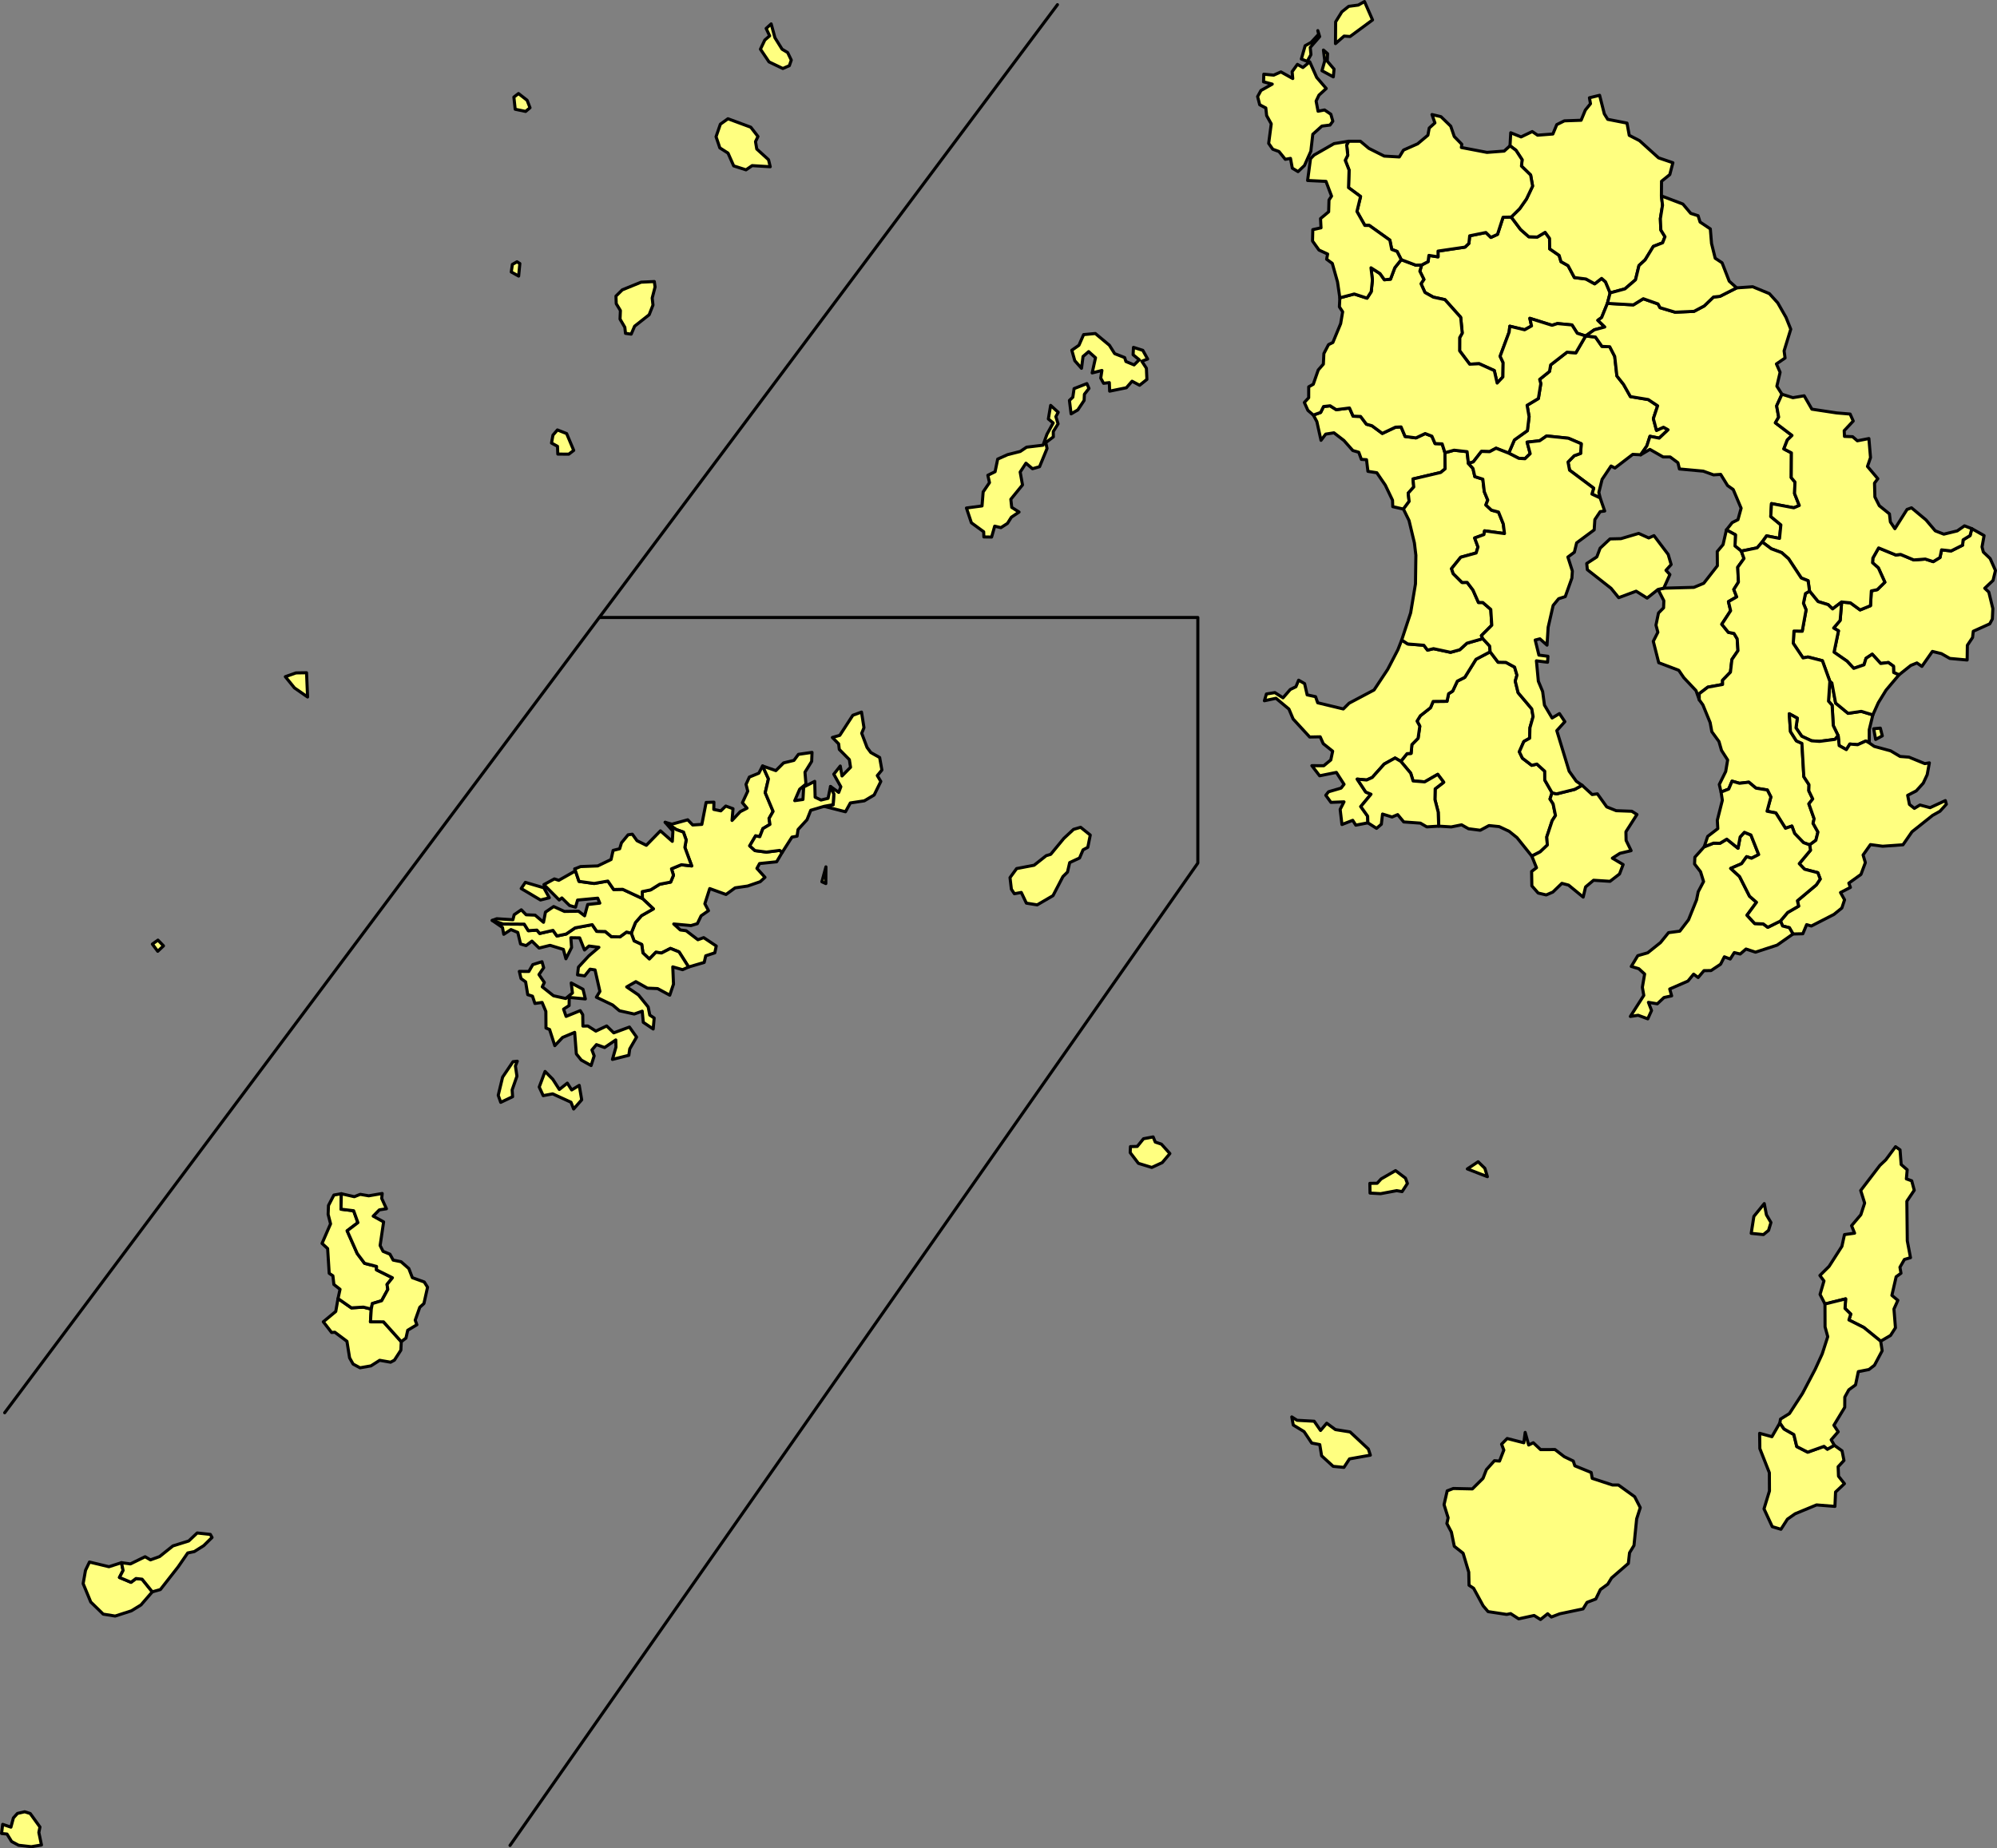 <?xml version="1.0" encoding="UTF-8" standalone="no"?>
<svg
   version="1.2"
   width="648.142"
   height="600"
   viewBox="0 0 648.142 600"
   stroke-linecap="round"
   stroke-linejoin="round"
   id="svg1462"
   sodipodi:docname="ks.svg"
   inkscape:version="1.2 (dc2aedaf03, 2022-05-15)"
   xmlns:inkscape="http://www.inkscape.org/namespaces/inkscape"
   xmlns:sodipodi="http://sodipodi.sourceforge.net/DTD/sodipodi-0.dtd"
   xmlns="http://www.w3.org/2000/svg"
   xmlns:svg="http://www.w3.org/2000/svg">
  <rect x="0" y="0" width="648.142" height="600" fill="#808080" stroke="none"/>
  <defs
     id="defs1466" />
  <sodipodi:namedview
     id="namedview1464"
     pagecolor="#505050"
     bordercolor="#eeeeee"
     borderopacity="1"
     inkscape:showpageshadow="0"
     inkscape:pageopacity="0"
     inkscape:pagecheckerboard="0"
     inkscape:deskcolor="#505050"
     showgrid="false"
     inkscape:zoom="1.3169915"
     inkscape:cx="332.57618"
     inkscape:cy="293.09225"
     inkscape:window-width="1920"
     inkscape:window-height="1009"
     inkscape:window-x="-8"
     inkscape:window-y="-8"
     inkscape:window-maximized="1"
     inkscape:current-layer="svg1462" />
  <g
     id="g1612"
     inkscape:label="ks">
    <path
       d="m 490.486,70.465 3.032,4.035 2.675,2.363 2.743,0.091 2.553,-1.527 1.436,1.976 0.038,3.381 3.077,2.128 0.593,2.029 2.287,1.284 2.067,3.875 3.769,0.479 2.811,1.558 2.249,-1.755 1.269,1.117 1.497,3.586 -0.881,3.404 -1.877,4.597 -1.231,0.889 2.249,2.173 -3.419,0.927 -2.789,1.991 -2.72,-0.881 -1.717,-2.697 -4.719,-0.448 -1.74,0.562 -7.218,-2.264 0.555,2.469 -2.249,1.254 -4.802,-1.163 -0.22,1.915 -2.925,7.849 0.973,2.067 -0.076,4.643 -1.862,1.983 -0.927,-4.058 -4.909,-2.219 -3.077,0.152 -3.267,-4.346 0.015,-4.278 0.828,-1.466 -0.501,-5.129 -5.121,-5.737 -3.754,-0.805 -2.72,-1.52 -1.284,-2.842 0.942,-1.398 -1.315,-2.667 0.577,-2.014 2.097,-1.094 0.266,-2.021 2.971,0.471 -0.008,-1.869 8.761,-1.292 1.254,-1.201 0.258,-2.469 5.25,-1.071 1.626,1.588 2.15,-0.988 1.801,-5.547 z"
       id="M46392"
       style="fill:#ffff80;fill-opacity:1;stroke:#000000;stroke-width:1;stroke-dasharray:none;stroke-opacity:1" />
    <path
       d="m 532.505,147.641 -2.583,-0.137 -5.775,4.43 -1.269,-0.646 -2.91,4.339 -1.049,4.232 0.426,1.778 -2.675,-1.254 0.57,-1.9 -7.826,-5.858 -0.501,-2.637 2.006,-2.044 2.082,-0.76 0.198,-3.138 -4.149,-1.778 -7.074,-0.745 -2.272,1.565 -4.065,0.448 0.995,3.746 -1.694,1.634 -1.998,-0.129 -3.282,-1.679 1.846,-4.285 4.225,-3.024 0.547,-4.536 -0.646,-3.685 3.662,-2.196 0.783,-4.84 -0.365,-1.383 3.199,-2.583 0.365,-2.112 5.304,-4.126 2.872,0.198 3.184,-5.471 3.176,0.342 2.112,3.032 2.53,0.114 1.618,3.146 0.707,6.352 2.158,2.728 2.234,3.966 5.782,0.957 3.047,2.036 -1.383,4.164 1.018,3.807 2.257,-1.018 1.489,0.828 -2.865,2.705 -3.001,-0.593 -1.018,3.138 z"
       id="M46225"
       style="fill:#ffff80;fill-opacity:1;stroke:#000000;stroke-width:1;stroke-dasharray:none;stroke-opacity:1" />
    <path
       d="m 522.581,95.084 -1.497,-3.586 -1.269,-1.117 -2.249,1.755 -2.811,-1.558 -3.769,-0.479 -2.067,-3.875 -2.287,-1.284 -0.593,-2.029 -3.077,-2.128 -0.038,-3.381 -1.436,-1.976 -2.553,1.527 -2.743,-0.091 -2.675,-2.363 -3.032,-4.035 2.728,-2.697 2.204,-3.153 1.998,-4.194 -0.638,-3.609 -2.971,-2.895 0.205,-2.067 -1.991,-3.055 -1.93,-1.466 0.236,-4.232 3.343,1.353 3.632,-1.74 1.74,1.178 4.962,-0.388 1.269,-3.047 2.462,-1.223 5.433,-0.19 1.368,-3.298 1.672,-2.067 -0.342,-1.93 3.305,-0.805 1.527,6.025 1.109,1.778 6.253,1.223 0.729,3.974 3.328,1.717 6.185,5.592 4.65,1.58 -1.003,3.852 -2.682,2.166 -0.038,4.749 0.357,3.017 -0.699,4.361 0.152,3.685 1.337,2.188 -0.752,1.96 -3.017,1.185 -2.667,4.377 -1.991,1.831 -1.125,4.627 -3.434,2.948 z"
       id="M46224"
       style="fill:#ffff80;fill-opacity:1;stroke:#000000;stroke-width:1;stroke-dasharray:none;stroke-opacity:1" />
    <path
       d="m 503.73,257.353 -0.661,2.029 1.011,1.58 0.767,3.784 -1.064,1.641 -1.763,5.311 0.182,2.629 -2.317,2.196 -2.72,1.39 -4.817,-5.995 -2.545,-2.052 -3.222,-1.52 -3.313,-0.342 -2.834,1.527 -3.822,-0.494 -2.242,-1.269 -3.336,0.676 -4.095,-0.251 -0.16,-4.551 -1.056,-4.065 0.076,-3.495 2.766,-2.135 -1.93,-2.568 -4.24,2.439 -3.761,-0.296 -0.79,-2.538 -3.206,-3.822 2.029,-2.5 1.315,-0.084 0.258,-2.857 2.006,-2.044 0.562,-3.936 -0.897,-1.649 1.079,-1.74 3.29,-2.599 0.859,-2.044 4.498,-0.046 0.517,-2.462 1.322,-0.843 1.512,-3.237 2.424,-1.239 3.632,-5.858 4.597,-2.439 2.576,3.396 2.523,0.038 2.834,1.535 0.775,2.629 -0.555,1.907 0.927,3.776 4.437,5.258 0.426,2.507 -1.026,3.624 -0.091,3.396 -1.884,1.056 -1.466,3.343 0.995,2.074 3.024,2.317 1.679,-0.403 2.545,2.317 0.015,2.872 z"
       id="M46223"
       style="fill:#ffff80;fill-opacity:1;stroke:#000000;stroke-width:1;stroke-dasharray:none;stroke-opacity:1" />
    <path
       d="m 253.889,276.685 -1.824,3.077 -5.539,0.57 -0.866,1.58 2.621,2.895 -1.55,1.421 -4.065,1.406 -4.08,0.593 -2.956,2.15 -5.281,-1.915 -1.58,4.924 1.178,2.249 -2.393,1.664 -1.231,2.553 -2.052,0.615 -5.6,-0.509 2.135,1.945 1.892,0.243 3.807,2.918 1.884,-0.676 4.08,2.72 -0.471,2.211 -2.941,0.965 -0.501,2.15 -5.06,1.489 -3.108,-4.909 -2.789,-1.125 -2.903,1.489 -1.816,-0.251 -2.12,2.196 -2.09,-1.968 -0.395,-2.751 -2.469,-1.147 -0.935,-2.523 1.375,-3.45 1.96,-2.241 3.852,-2.196 -3.571,-3.366 -0.03,-2.241 2.713,-0.562 2.941,-1.831 3.556,-0.699 0.912,-2.204 -0.638,-2.105 3.168,-1.315 3.389,0.388 -2.219,-6.025 0.418,-2.424 -0.889,-2.53 -2.302,-0.828 -3.624,-2.363 2.188,0.615 5.136,-1.421 1.611,1.679 2.971,-0.19 1.39,-7.127 2.53,-0.084 -0.046,2.348 2.28,0.471 1.611,-1.565 2.348,0.866 -0.312,3.807 2.659,-2.849 2.211,-1.132 -1.504,-1.778 1.732,-3.731 -0.555,-2.219 1.079,-2.371 3.077,-1.261 1.216,-2.34 1.9,4.187 -1.041,4.483 2.553,6.071 -1.315,2.31 0.296,1.907 -2.287,1.368 -1.018,2.637 -1.353,-0.281 -1.915,3.244 1.702,1.542 3.723,0.486 4.301,-0.547 z m 13.593,-14.923 2.933,-0.547 0.198,-3.427 -1.056,-2.469 2.659,1.922 0.684,-1.831 -2.287,-4.08 2.105,-2.652 0.562,3.222 2.766,-2.819 -0.38,-2.485 -3.267,-3.313 -0.213,-1.801 -2.036,-2.074 2.409,-0.691 4.232,-6.519 2.819,-1.033 0.798,5.068 -0.737,1.808 1.732,4.597 1.239,1.672 2.857,1.596 0.722,4.073 -1.489,1.801 1.14,1.9 -2.158,4.399 -3.199,1.9 -4.529,0.684 -1.58,2.865 z"
       fill-rule="evenodd"
       id="M46222"
       style="fill:#ffff80;fill-opacity:1;stroke:#000000;stroke-width:1;stroke-dasharray:none;stroke-opacity:1" />
    <path
       d="m 616.329,219.081 -1.717,-0.76 -0.068,-2.052 -1.664,-1.193 -2.485,0.312 -2.743,-3.017 -2.014,1.337 -0.646,2.112 -3.343,1.155 -2.188,-2.348 -4.202,-2.91 1.436,-6.922 -1.565,-0.919 2.105,-2.469 0.494,-5.98 2.849,0.274 3.138,2.295 3.366,-1.368 0.281,-4.802 1.922,-0.403 2.462,-2.416 -2.097,-4.627 -1.892,-1.694 0.099,-1.52 1.869,-3.29 5.585,2.295 1.542,-0.19 4.285,1.793 3.754,-0.281 2.561,0.836 2.188,-1.345 0.509,-2.477 3.108,0.342 3.708,-1.862 0.182,-1.74 2.249,-1.375 0.57,-2.249 3.982,2.249 -0.669,3.678 0.426,1.664 2.204,2.105 1.732,3.883 -0.79,3.229 -2.69,2.538 1.315,1.239 1.315,5.364 -0.16,3.389 -0.843,1.558 -5.349,2.416 -0.228,2.021 -1.694,2.53 -0.068,4.779 -5.615,-0.509 -2.728,-1.558 -2.933,-0.722 -3.412,4.863 -1.618,-1.125 -1.983,0.813 z"
       id="M46221"
       style="fill:#ffff80;fill-opacity:1;stroke:#000000;stroke-width:1;stroke-dasharray:none;stroke-opacity:1" />
    <path
       d="m 268.06,281.41 -0.03,5.425 -1.284,-0.585 z m 215.579,-69.821 -4.597,2.439 -3.632,5.858 -2.424,1.239 -1.512,3.237 -1.322,0.843 -0.517,2.462 -4.498,0.046 -0.859,2.044 -3.29,2.599 -1.079,1.74 0.897,1.649 -0.562,3.936 -2.006,2.044 -0.258,2.857 -1.315,0.084 -2.029,2.5 -1.854,-1.087 -3.518,1.96 -3.89,4.354 -1.816,0.821 -3.062,-0.281 2.766,4.194 1.702,0.707 -3.313,4.004 2.226,3.115 0.084,2.166 -3.928,0.76 -0.995,-1.573 -3.495,1.36 -0.585,-4.916 1.246,-2.447 -4.232,0.175 -1.679,-2.302 0.897,-1.14 4.058,-1.185 0.973,-1.239 -2.492,-3.86 -5.433,1.094 -2.523,-3.282 3.875,0.015 2.272,-1.869 0.608,-2.842 -3.062,-2.454 -0.98,-2.219 -3.412,0.068 -5.38,-5.858 -1.36,-3.222 -4.194,-3.495 -3.769,0.798 0.661,-2.196 2.735,-0.448 2.652,1.694 2.348,-2.705 1.839,-0.897 0.874,-2.12 1.938,1.109 0.828,3.647 2.735,0.6 0.684,1.976 8.32,2.006 1.877,-1.869 8.1,-4.293 4.415,-6.671 3.32,-6.39 1.239,-3.153 1.968,1.277 5.22,0.426 1.193,1.573 1.945,-0.471 5.532,1.185 2.979,-0.828 2.333,-2.128 5.152,-1.482 2.226,2.401 z"
       fill-rule="evenodd"
       id="M46220"
       style="fill:#ffff80;fill-opacity:1;stroke:#000000;stroke-width:1;stroke-dasharray:none;stroke-opacity:1" />
    <path
       d="m 468.975,146.973 0.046,5.243 -1.428,1.163 -8.989,2.112 0.251,2.599 -1.808,2.006 0.304,2.675 -1.854,2.492 -3.465,-0.783 -0.076,-2.09 -2.34,-4.886 -2.758,-4.035 -2.887,-0.456 -0.456,-3.776 -1.672,-0.106 -0.843,-2.31 -1.938,-0.562 -2.88,-3.26 -3.237,-2.492 -2.675,0.425 -1.527,2.014 -1.345,-6.079 -1.14,-2.12 2.363,-0.851 0.95,-1.922 2.135,-0.236 1.983,1.261 4.301,-0.547 1.17,2.652 2.431,0.091 1.892,2.515 1.793,0.501 3.374,2.492 4.278,-2.029 1.808,-0.076 1.307,3.093 3.518,0.471 2.994,-1.413 2.181,0.851 1.033,2.401 2.295,0.091 z"
       id="M46219"
       style="fill:#ffff80;fill-opacity:1;stroke:#000000;stroke-width:1;stroke-dasharray:none;stroke-opacity:1" />
    <path
       d="m 514.633,109.065 2.789,-1.991 3.419,-0.927 -2.249,-2.173 1.231,-0.889 1.877,-4.597 8.419,0.479 3.222,-1.991 4.779,1.687 0.661,1.216 4.901,1.466 6.132,-0.274 3.313,-1.763 3.001,-2.887 2.09,-0.22 5.425,-2.743 5.197,-0.372 5.425,2.234 2.713,2.994 2.69,4.726 1.535,3.83 -2.158,7.036 0.312,2.317 -2.804,1.915 1.193,2.713 -1.049,4.521 1.649,2.614 -1.717,3.784 0.653,3.655 -1.064,1.839 5.387,4.088 -1.52,1.497 -1.125,2.887 2.454,1.277 -0.053,8.039 1.208,1.444 -0.129,3.738 1.527,3.86 -1.763,0.752 -7.249,-1.36 -0.243,4.187 3.282,2.72 -0.433,4.392 -4.194,-0.821 -1.428,1.983 -1.634,1.9 -5.152,1.064 -2.044,-1.664 0.137,-3.632 -2.925,-1.588 1.877,-2.378 1.869,-0.95 1.026,-3.723 -2.561,-6.056 -1.824,-1.284 -2.249,-3.64 -2.31,0.16 -3.343,-1.208 -7.735,-0.707 -0.486,-2.029 -2.523,-1.877 h -2.287 l -4.293,-2.454 -2.979,1.763 1.991,-2.872 1.018,-3.138 3.001,0.593 2.865,-2.705 -1.489,-0.828 -2.257,1.018 -1.018,-3.807 1.383,-4.164 -3.047,-2.036 -5.782,-0.957 -2.234,-3.966 -2.158,-2.728 -0.707,-6.352 -1.618,-3.146 -2.53,-0.114 -2.112,-3.032 z"
       id="M46218"
       style="fill:#ffff80;fill-opacity:1;stroke:#000000;stroke-width:1;stroke-dasharray:none;stroke-opacity:1" />
    <path
       d="m 594.78,197.676 -1.451,-1.39 -3.282,-1.003 -2.751,-3.374 -0.463,-3.389 -2.219,-0.881 -4.118,-6.246 -2.234,-1.991 -3.381,-1.254 -2.941,-2.204 1.428,-1.983 4.194,0.821 0.433,-4.392 -3.282,-2.72 0.243,-4.187 7.249,1.36 1.763,-0.752 -1.527,-3.86 0.129,-3.738 -1.208,-1.444 0.053,-8.039 -2.454,-1.277 1.125,-2.887 1.52,-1.497 -5.387,-4.088 1.064,-1.839 -0.653,-3.655 1.717,-3.784 3.548,1.117 3.662,-0.615 2.507,4.346 8.024,1.216 4.384,0.365 1.011,2.272 -2.933,3.131 0.091,1.854 2.637,0.099 1.542,1.33 3.746,-0.729 0.524,6.185 -0.988,2.872 3.358,3.974 -1.071,1.444 0.122,4.483 1.436,2.842 3.282,2.652 0.312,2.629 1.459,2.181 3.944,-6.246 1.451,-0.532 4.703,3.928 3.009,3.548 2.773,1.079 4.369,-1.064 2.34,-1.641 2.378,0.919 -0.57,2.249 -2.249,1.375 -0.182,1.74 -3.708,1.862 -3.108,-0.342 -0.509,2.477 -2.188,1.345 -2.561,-0.836 -3.754,0.281 -4.285,-1.793 -1.542,0.19 -5.585,-2.295 -1.869,3.29 -0.099,1.52 1.892,1.694 2.097,4.627 -2.462,2.416 -1.922,0.403 -0.281,4.802 -3.366,1.368 -3.138,-2.295 -2.849,-0.274 z"
       id="M46217"
       style="fill:#ffff80;fill-opacity:1;stroke:#000000;stroke-width:1;stroke-dasharray:none;stroke-opacity:1" />
    <path
       d="m 481.254,207.326 -5.152,1.482 -2.333,2.128 -2.979,0.828 -5.532,-1.185 -1.945,0.471 -1.193,-1.573 -5.22,-0.426 -1.968,-1.277 2.91,-8.829 1.565,-9.399 0.129,-9.293 -0.479,-4.012 -1.74,-7.264 -1.824,-3.716 1.854,-2.492 -0.304,-2.675 1.808,-2.006 -0.251,-2.599 8.989,-2.112 1.428,-1.163 -0.046,-5.243 2.971,-0.821 4.217,0.479 0.425,3.814 1.474,1.626 0.608,2.652 2.599,0.828 0.479,4.08 1.117,2.697 -0.608,1.603 1.808,1.679 2.295,0.615 1.55,3.86 0.388,3.123 -6.466,-0.881 -0.205,1.208 -3.009,1.109 1.079,2.925 -0.6,1.945 -4.992,1.375 -3.001,3.716 0.547,1.611 2.865,2.865 1.664,-0.015 1.877,2.462 1.793,4.05 1.413,0.015 2.583,2.234 0.327,5.136 -3.366,3.374 z"
       id="M46216"
       style="fill:#ffff80;fill-opacity:1;stroke:#000000;stroke-width:1;stroke-dasharray:none;stroke-opacity:1" />
    <path
       d="m 340.997,131.601 2.454,2.241 -0.76,1.413 0.714,2.333 -1.558,2.507 0.023,1.725 -2.447,1.862 0.403,1.915 -2.431,5.911 -2.295,0.653 -2.12,-1.793 -1.877,2.872 0.752,4.179 -3.784,4.658 0.289,2.629 2.378,1.52 -2.492,1.672 -1.277,2.021 -2.12,1.368 -2.014,-0.479 -1.003,3.533 -2.515,-0.038 -0.061,-1.679 -3.989,-2.918 -1.603,-4.795 5.06,-0.676 0.365,-4.551 2.052,-3.017 -0.532,-2.378 2.355,-1.163 0.843,-4.095 3.229,-1.444 4.08,-1.026 2.074,-1.398 5.334,-0.638 1.277,-3.556 2.014,-3.67 -1.565,-1.292 z m 11.755,-7.074 0.684,1.565 -1.482,1.9 -0.091,1.998 -2.059,3.093 -2.166,1.269 -0.547,-4.361 1.102,-1.041 0.41,-2.796 z m 2.743,-16.26 4.567,3.807 1.71,2.728 3.244,1.277 0.41,1.277 2.652,1.102 1.672,-1.664 -1.991,-1.641 0.122,-2.386 3.024,0.957 1.573,2.827 -1.892,0.714 1.489,2.287 0.16,3.624 -2.371,1.892 -2.447,-1.307 -1.839,2.112 -5.433,1.109 -0.106,-2.773 -1.854,0.228 -0.935,-1.694 0.388,-2.477 -3.168,0.798 1.087,-4.916 -2.226,-1.998 -1.824,1.58 -0.494,3.837 -2.188,-2.477 -0.957,-3.389 2.31,-1.611 1.52,-3.465 z m 105.905,-22.24 -0.577,2.014 1.315,2.667 -0.942,1.398 1.284,2.842 2.72,1.52 3.754,0.805 5.121,5.737 0.501,5.129 -0.828,1.466 -0.015,4.278 3.267,4.346 3.077,-0.152 4.909,2.219 0.927,4.058 1.862,-1.983 0.076,-4.643 -0.973,-2.067 2.925,-7.849 0.22,-1.915 4.802,1.163 2.249,-1.254 -0.555,-2.469 7.218,2.264 1.74,-0.562 4.719,0.448 1.717,2.697 2.72,0.881 -3.184,5.471 -2.872,-0.198 -5.304,4.126 -0.365,2.112 -3.199,2.583 0.365,1.383 -0.783,4.84 -3.662,2.196 0.646,3.685 -0.547,4.536 -4.225,3.024 -1.846,4.285 -4.096,-1.603 -2.097,1.117 -2.644,-0.084 -2.652,3.412 -1.58,0.494 -0.425,-3.814 -4.217,-0.479 -2.971,0.821 -0.912,-2.88 -2.295,-0.091 -1.033,-2.401 -2.181,-0.851 -2.994,1.413 -3.518,-0.471 -1.307,-3.093 -1.808,0.076 -4.278,2.029 -3.374,-2.492 -1.793,-0.501 -1.892,-2.515 -2.431,-0.091 -1.17,-2.652 -4.301,0.547 -1.983,-1.261 -2.135,0.236 -0.95,1.922 -2.363,0.851 -1.763,-1.52 -1.155,-2.568 1.406,-1.535 0.008,-3.541 1.489,-0.843 1.603,-4.627 1.664,-1.9 0.167,-3.434 1.512,-2.903 1.406,-0.691 2.53,-6.124 0.646,-3.837 -1.056,-1.603 0.144,-2.933 4.673,-1.246 4.156,1.353 1.353,-2.112 0.388,-3.784 -0.464,-3.959 2.933,1.877 1.421,2.006 1.976,-0.19 1.406,-3.723 2.082,-2.614 4.711,1.778 z"
       fill-rule="evenodd"
       id="M46215"
       style="fill:#ffff80;fill-opacity:1;stroke:#000000;stroke-width:1;stroke-dasharray:none;stroke-opacity:1" />
    <path
       d="m 560.322,172.024 2.925,1.588 -0.137,3.632 2.044,1.664 0.874,2.393 -2.029,2.827 0.22,4.855 -1.497,2.371 0.942,2.409 -2.682,1.542 0.707,2.948 -2.865,4.392 2.128,2.629 1.824,0.357 1.049,1.748 0.251,3.837 -1.968,2.872 -0.479,4.103 -2.561,2.652 0.015,1.345 -4.802,0.881 -2.789,2.135 0.023,1.998 -1.056,-3.001 -3.974,-4.217 -1.626,-2.386 -6.504,-2.462 -1.763,-6.952 1.482,-2.933 -0.615,-2.317 0.821,-3.936 1.649,-1.672 0.084,-2.31 -1.877,-3.67 1.854,-0.403 9.779,-0.266 3.191,-1.322 4.43,-5.684 -0.038,-4.635 1.884,-2.234 z"
       id="M46214"
       style="fill:#ffff80;fill-opacity:1;stroke:#000000;stroke-width:1;stroke-dasharray:none;stroke-opacity:1" />
    <path
       d="m 572.608,390.727 0.699,3.632 1.466,2.5 -0.775,2.568 -1.664,1.36 -3.966,-0.403 0.866,-5.509 z m 37.779,44.663 -5.478,-4.453 -4.825,-2.439 0.585,-1.9 -1.854,-1.831 0.198,-3.115 -6.702,1.664 -1.596,-3.108 1.269,-4.369 -1.322,-1.778 2.979,-2.956 4.164,-6.512 0.836,-3.807 3.282,-0.464 -0.98,-2.424 3.009,-3.564 1.231,-3.784 -1.277,-4.08 6.238,-8.161 1.9,-1.793 3.168,-4.263 1.459,1.026 0.372,4.764 1.953,1.702 -0.266,2.956 1.732,0.623 0.821,3.062 -2.401,3.571 0.144,12.849 1.041,5.471 -1.983,0.585 -1.444,2.523 0.342,1.945 -1.573,1.147 -1.383,6.033 1.938,1.618 -1.269,2.819 0.486,6.086 -1.596,2.492 z"
       fill-rule="evenodd"
       id="M46213"
       style="fill:#ffff80;fill-opacity:1;stroke:#000000;stroke-width:1;stroke-dasharray:none;stroke-opacity:1" />
    <path
       d="m 497.165,277.915 2.72,-1.39 2.317,-2.196 -0.182,-2.629 1.763,-5.311 1.064,-1.641 -0.767,-3.784 -1.011,-1.58 0.661,-2.029 1.421,0.38 5.927,-1.482 2.416,-1.315 3.252,2.994 1.694,-0.228 3.039,4.24 3.07,1.231 5.068,0.182 1.664,1.056 -3.579,5.608 0.061,2.796 1.626,3.328 -3.64,0.874 -2.447,1.573 3.495,2.067 -1.17,3.055 -3.085,2.386 -5.342,-0.342 -2.591,2.166 -0.775,3.298 -4.749,-3.89 -2.166,-0.57 -2.941,2.834 -2.143,0.927 -2.614,-0.615 -2.052,-2.333 -0.076,-4.673 1.588,-1.208 z"
       id="M46210"
       style="fill:#ffff80;fill-opacity:1;stroke:#000000;stroke-width:1;stroke-dasharray:none;stroke-opacity:1" />
    <path
       d="m 521.7,98.488 0.881,-3.404 4.81,-1.307 3.434,-2.948 1.125,-4.627 1.991,-1.831 2.667,-4.377 3.017,-1.185 0.752,-1.96 -1.337,-2.188 -0.152,-3.685 0.699,-4.361 -0.357,-3.017 6.952,2.637 2.568,3.039 2.378,0.752 0.646,2.059 3.328,2.226 0.388,4.719 1.193,4.802 2.226,1.474 2.325,5.972 2.409,2.181 -5.425,2.743 -2.09,0.22 -3.001,2.887 -3.313,1.763 -6.132,0.274 -4.901,-1.466 -0.661,-1.216 -4.779,-1.687 -3.222,1.991 z"
       id="M46452"
       style="fill:#ffff80;fill-opacity:1;stroke:#000000;stroke-width:1;stroke-dasharray:none;stroke-opacity:1" />
    <path
       d="m 490.486,70.465 -2.659,0.068 -1.801,5.547 -2.15,0.988 -1.626,-1.588 -5.25,1.071 -0.258,2.469 -1.254,1.201 -8.761,1.292 0.008,1.869 -2.971,-0.471 -0.266,2.021 -2.097,1.094 -1.907,0.046 -4.711,-1.778 -1.353,-2.675 -1.732,-0.646 -0.608,-3.017 -6.679,-4.772 -1.444,-0.008 -2.561,-4.529 1.178,-4.855 -3.906,-2.887 0.175,-5.699 -1.239,-3.153 0.821,-1.679 -0.365,-3.305 0.661,-1.223 h 3.784 l 2.758,2.317 4.992,2.507 4.893,0.281 1.36,-2.234 4.597,-2.036 3.328,-2.796 0.426,-2.317 1.846,-1.672 -0.957,-2.713 2.918,0.691 3.168,3.077 1.155,3.374 2.439,2.5 -0.137,1.056 8.305,1.588 5.592,-0.426 1.892,-1.717 1.93,1.466 1.991,3.055 -0.205,2.067 2.971,2.895 0.638,3.609 -1.998,4.194 -2.204,3.153 z"
       id="M46208"
       style="fill:#ffff80;fill-opacity:1;stroke:#000000;stroke-width:1;stroke-dasharray:none;stroke-opacity:1" />
    <path
       d="m 454.781,84.294 -2.082,2.614 -1.406,3.723 -1.976,0.19 -1.421,-2.006 -2.933,-1.877 0.464,3.959 -0.388,3.784 -1.353,2.112 -4.156,-1.353 -4.673,1.246 -0.752,-5.159 -1.694,-6.01 -1.839,-1.353 0.319,-1.694 -2.804,-1.292 -2.097,-2.933 0.091,-3.7 2.667,-0.585 -0.16,-2.994 2.637,-2.211 0.114,-3.837 0.828,-1.246 -1.808,-4.787 -5.965,-0.289 0.942,-7.066 1.14,-1.185 6.504,-3.723 4.749,-0.775 -0.661,1.223 0.365,3.305 -0.821,1.679 1.239,3.153 -0.175,5.699 3.906,2.887 -1.178,4.855 2.561,4.529 1.444,0.008 6.679,4.772 0.608,3.017 1.732,0.646 z"
       id="M46206"
       style="fill:#ffff80;fill-opacity:1;stroke:#000000;stroke-width:1;stroke-dasharray:none;stroke-opacity:1" />
    <path
       d="m 454.637,247.164 3.206,3.822 0.79,2.538 3.761,0.296 4.24,-2.439 1.93,2.568 -2.766,2.135 -0.076,3.495 1.056,4.065 0.16,4.551 -3.86,0.236 -2.082,-1.216 -5.402,-0.388 -1.968,-2.378 -1.831,0.775 -3.085,-0.957 -0.388,3.313 -1.55,1.33 -2.811,-1.793 -0.084,-2.166 -2.226,-3.115 3.313,-4.004 -1.702,-0.707 -2.766,-4.194 3.062,0.281 1.816,-0.821 3.89,-4.354 3.518,-1.96 z"
       id="M46204"
       style="fill:#ffff80;fill-opacity:1;stroke:#000000;stroke-width:1;stroke-dasharray:none;stroke-opacity:1" />
    <path
       d="m 610.919,238.882 -2.166,1.17 -0.631,-3.48 2.158,-0.198 z m -3.07,-6.808 -1.17,4.817 v 4.278 l -1.094,-0.623 -2.675,1.208 -2.515,-0.213 -1.147,1.808 -2.34,-1.307 -0.319,-3.206 -1.588,-3.282 -0.372,-6.611 -1.17,-1.322 0.433,-6.436 0.661,0.524 1.216,6.535 4.042,3.328 4.278,-0.638 z"
       fill-rule="evenodd"
       id="M46482"
       style="fill:#ffff80;fill-opacity:1;stroke:#000000;stroke-width:1;stroke-dasharray:none;stroke-opacity:1" />
    <path
       d="m 587.296,191.909 2.751,3.374 3.282,1.003 1.451,1.39 2.948,-2.249 -0.494,5.98 -2.105,2.469 1.565,0.919 -1.436,6.922 4.202,2.91 2.188,2.348 3.343,-1.155 0.646,-2.112 2.014,-1.337 2.743,3.017 2.485,-0.312 1.664,1.193 0.068,2.052 1.717,0.76 -4.202,4.977 -2.5,4.065 -1.778,3.951 -3.761,-1.14 -4.278,0.638 -4.042,-3.328 -1.216,-6.535 -0.661,-0.524 -2.424,-6.702 -4.681,-1.201 -1.603,0.296 -3.168,-4.726 0.22,-3.997 2.69,0.038 1.254,-6.922 -0.859,-2.12 0.653,-3.168 z"
       id="M46468"
       style="fill:#ffff80;fill-opacity:1;stroke:#000000;stroke-width:1;stroke-dasharray:none;stroke-opacity:1" />
    <path
       d="m 565.155,178.908 5.152,-1.064 1.634,-1.9 2.941,2.204 3.381,1.254 2.234,1.991 4.118,6.246 2.219,0.881 0.463,3.389 -1.322,0.775 -0.653,3.168 0.859,2.12 -1.254,6.922 -2.69,-0.038 -0.22,3.997 3.168,4.726 1.603,-0.296 4.681,1.201 2.424,6.702 -0.433,6.436 1.17,1.322 0.372,6.611 1.588,3.282 -1.018,1.185 -5.053,0.653 -2.561,-0.182 -3.191,-1.489 -1.862,-2.705 0.433,-3.153 -2.606,-1.436 0.388,5.79 1.907,3.009 1.801,0.813 0.623,10.828 1.679,2.583 -0.068,1.976 1.277,2.652 -1.254,1.596 1.71,4.848 -0.35,1.459 1.588,2.842 -0.676,2.682 -2.014,1.489 -1.998,-0.722 -2.887,-2.994 -0.889,-2.393 -2.074,0.722 -3.138,-4.984 -2.849,-0.555 1.246,-4.627 -1.155,-2.272 -3.693,-0.593 -2.302,-1.93 -3.039,0.35 -2.409,-0.684 -1.087,2.561 -2.477,0.973 -0.577,-2.462 2.082,-4.225 0.631,-3.731 -1.991,-3.108 -0.828,-2.887 -2.317,-3.176 -0.547,-2.971 -2.355,-5.744 -1.17,-1.618 -0.023,-1.998 2.789,-2.135 4.802,-0.881 -0.015,-1.345 2.561,-2.652 0.479,-4.103 1.968,-2.872 -0.251,-3.837 -1.049,-1.748 -1.824,-0.357 -2.128,-2.629 2.865,-4.392 -0.707,-2.948 2.682,-1.542 -0.942,-2.409 1.497,-2.371 -0.22,-4.855 2.029,-2.827 z"
       id="M46203"
       style="fill:#ffff80;fill-opacity:1;stroke:#000000;stroke-width:1;stroke-dasharray:none;stroke-opacity:1" />
    <path
       d="m 489.658,147.109 3.282,1.679 1.998,0.129 1.694,-1.634 -0.995,-3.746 4.065,-0.448 2.272,-1.565 7.074,0.745 4.149,1.778 -0.198,3.138 -2.082,0.76 -2.006,2.044 0.501,2.637 7.826,5.858 -0.57,1.9 2.675,1.254 1.474,4.255 -1.459,0.19 -1.732,2.591 -0.22,3.336 -5.691,4.217 -0.737,3.039 -2.105,1.573 1.451,4.536 -0.152,2.279 -2.15,6.025 -2.15,0.684 -1.786,2.188 -1.618,7.082 -0.365,5.805 -2.31,-2.052 -1.527,0.395 1.201,4.886 2.933,0.38 -0.129,1.938 -3.609,-0.464 0.623,6.633 1.391,3.328 0.593,4.422 2.477,4.179 2.386,-1.428 1.755,2.621 -2.614,2.918 4.004,13.16 2.317,3.252 1.9,1.33 -2.416,1.315 -5.927,1.482 -1.421,-0.38 -2.355,-4.118 -0.015,-2.872 -2.545,-2.317 -1.679,0.403 -3.024,-2.317 -0.995,-2.074 1.466,-3.343 1.884,-1.056 0.091,-3.396 1.026,-3.624 -0.426,-2.507 -4.437,-5.258 -0.927,-3.776 0.555,-1.907 -0.775,-2.629 -2.834,-1.535 -2.523,-0.038 -2.576,-3.396 -0.16,-1.862 -2.226,-2.401 -0.448,-0.988 3.366,-3.374 -0.327,-5.136 -2.583,-2.234 -1.413,-0.015 -1.793,-4.05 -1.877,-2.462 -1.664,0.015 -2.865,-2.865 -0.547,-1.611 3.001,-3.716 4.992,-1.375 0.6,-1.945 -1.079,-2.925 3.009,-1.109 0.205,-1.208 6.466,0.881 -0.388,-3.123 -1.55,-3.86 -2.295,-0.615 -1.808,-1.679 0.608,-1.603 -1.117,-2.697 -0.479,-4.08 -2.599,-0.828 -0.608,-2.652 -1.474,-1.626 1.58,-0.494 2.652,-3.412 2.644,0.084 2.097,-1.117 z m 50.331,43.835 -1.854,0.403 -3.548,2.819 -3.564,-2.249 -5.661,2.105 -2.477,-3.039 -7.697,-6.041 -0.205,-2.014 3.282,-2.15 1.064,-2.811 3.214,-3.017 3.541,-0.084 5.76,-1.702 3.267,1.474 1.694,-0.752 4.612,6.101 0.965,3.282 -1.679,1.877 1.269,1.368 z"
       fill-rule="evenodd"
       id="M46201"
       style="fill:#ffff80;fill-opacity:1;stroke:#000000;stroke-width:1;stroke-dasharray:none;stroke-opacity:1" />
    <path
       d="m 425.087,20.066 2.257,5.068 3.1,3.594 -2.371,2.166 -0.919,1.922 0.631,3.29 2.112,-0.41 2.036,1.383 0.646,2.272 -0.912,1.246 -2.637,0.334 -2.948,2.652 -0.638,5.509 -2.067,4.635 -2.09,1.983 -1.862,-1.117 -0.585,-3.176 -1.679,0.304 -2.059,-2.538 -2.014,-0.737 -1.33,-1.9 0.836,-6.345 -1.497,-2.675 -0.266,-2.477 -1.983,-1.041 -0.676,-2.659 1.087,-1.976 3.662,-2.067 -2.819,-0.745 0.076,-2.477 3.222,0.304 2.333,-1.041 3.845,2.15 -0.205,-2.226 1.71,-2.378 1.786,1.018 z m 2.621,-10.129 0.6,1.953 -3.055,3.51 0.228,2.333 -1.216,2.181 -1.9,-0.752 1.231,-4.316 1.945,-1.087 2.447,-2.667 z m 1.824,6.314 1.345,1.178 -0.099,2.431 2.196,2.576 -0.236,2.515 -3.678,-1.991 0.904,-3.214 z m 13.32,-15.751 2.621,5.972 -7.294,5.38 -1.945,-0.137 -2.796,2.439 0.053,-7.051 2.021,-3.267 2.226,-1.778 3.108,-0.41 z"
       fill-rule="evenodd"
       id="M46404"
       style="fill:#ffff80;fill-opacity:1;stroke:#000000;stroke-width:1;stroke-dasharray:none;stroke-opacity:1" />
    <path
       d="m 596.589,238.836 0.319,3.206 2.34,1.307 1.147,-1.808 2.515,0.213 2.675,-1.208 1.094,0.623 1.626,1.132 5.311,1.444 3.093,1.831 2.849,0.213 5.152,2.105 1.482,-0.251 -0.699,3.83 -1.292,2.773 -2.257,2.492 -2.796,1.451 0.577,2.948 1.603,1.284 1.808,-1.094 3.29,0.866 4.962,-2.302 0.319,1.185 -2.074,2.28 -2.386,1.337 -6.687,5.319 -2.933,4.232 -6.611,0.471 -3.951,-0.532 -2.386,3.374 0.737,2.477 -1.428,3.83 -3.936,2.827 0.517,1.383 -3.214,1.672 1.315,2.355 -0.881,2.667 -2.561,2.074 -7.34,3.769 -1.527,-0.441 -1.239,2.956 -3.191,0.076 -1.178,-2.036 -2.196,-0.562 -0.707,-1.611 2.348,-2.766 3.564,-2.067 -0.403,-1.74 6.132,-5.152 1.269,-1.9 -0.775,-2.067 -4.301,-1.117 -1.725,-1.816 3.64,-4.346 -0.258,-1.748 2.014,-1.489 0.676,-2.682 -1.588,-2.842 0.35,-1.459 -1.71,-4.848 1.254,-1.596 -1.277,-2.652 0.068,-1.976 -1.679,-2.583 -0.623,-10.828 -1.801,-0.813 -1.907,-3.009 -0.388,-5.79 2.606,1.436 -0.433,3.153 1.862,2.705 3.191,1.489 2.561,0.182 5.053,-0.653 z"
       id="M46492"
       style="fill:#ffff80;fill-opacity:1;stroke:#000000;stroke-width:1;stroke-dasharray:none;stroke-opacity:1" />
    <path
       d="m 577.851,298.992 0.707,1.611 2.196,0.562 1.178,2.036 -5.152,3.617 -7.013,2.287 -3.093,-1.018 -1.877,1.618 -1.922,-0.464 -1.322,2.09 -1.892,-0.722 -1.231,2.409 -3.1,2.059 -2.295,0.03 -1.892,2.226 -1.466,-1.094 -1.846,2.249 -5.911,2.576 0.631,2.219 -2.485,0.539 -2.166,2.044 -2.887,-0.471 1.011,2.644 -1.223,2.705 -3.123,-1.155 -2.53,0.38 4.361,-6.831 -0.464,-2.637 0.737,-4.301 -1.9,-1.732 -2.439,-0.729 2.12,-3.503 3.222,-0.927 4.133,-3.313 2.621,-3.229 3.655,-0.486 2.834,-3.693 2.606,-6.466 0.539,-2.644 1.74,-3.298 -0.98,-3.184 -1.945,-2.515 0.099,-2.211 3.024,-3.366 3.017,-1.193 2.112,0.038 2.196,-1.33 3.655,2.948 0.684,-3.67 1.383,-1.504 2.112,0.859 2.53,6.367 -2.333,1.193 -1.588,-0.509 -1.626,2.272 -3.541,1.535 2.872,2.629 3.252,6.413 2.257,1.96 -3.085,4.194 2.5,2.705 2.773,0.122 1.474,1.102 z"
       id="M46491"
       style="fill:#ffff80;fill-opacity:1;stroke:#000000;stroke-width:1;stroke-dasharray:none;stroke-opacity:1" />
    <path
       d="m 558.59,257.126 2.477,-0.973 1.087,-2.561 2.409,0.684 3.039,-0.35 2.302,1.93 3.693,0.593 1.155,2.272 -1.246,4.627 2.849,0.555 3.138,4.984 2.074,-0.722 0.889,2.393 2.887,2.994 1.998,0.722 0.258,1.748 -3.64,4.346 1.725,1.816 4.301,1.117 0.775,2.067 -1.269,1.9 -6.132,5.152 0.403,1.74 -3.564,2.067 -2.348,2.766 -4.096,2.044 -1.474,-1.102 -2.773,-0.122 -2.5,-2.705 3.085,-4.194 -2.257,-1.96 -3.252,-6.413 -2.872,-2.629 3.541,-1.535 1.626,-2.272 1.588,0.509 2.333,-1.193 -2.53,-6.367 -2.112,-0.859 -1.383,1.504 -0.684,3.67 -3.655,-2.948 -2.196,1.33 -2.112,-0.038 -3.017,1.193 1.125,-3.381 3.29,-2.523 -0.16,-2.713 1.634,-6.489 z"
       id="M46490"
       style="fill:#ffff80;fill-opacity:1;stroke:#000000;stroke-width:1;stroke-dasharray:none;stroke-opacity:1" />
    <path
       d="m 8.007,588.156 1.801,0.562 3.161,4.392 -0.357,1.763 0.851,4.073 -3.305,0.555 -4.126,-0.471 -2.272,-1.223 -1.482,-2.416 -1.778,-0.182 0.372,-2.963 2.675,0.904 0.805,-2.994 1.307,-1.459 z"
       id="M46535"
       style="fill:#ffff80;fill-opacity:1;stroke:#000000;stroke-width:1;stroke-dasharray:none;stroke-opacity:1" />
    <path
       d="m 39.426,507.294 0.524,2.523 -1.178,2.272 3.746,1.573 1.618,-1.223 1.983,0.22 3.313,4.103 -3.685,4.263 -3.115,1.907 -5.258,1.694 -3.875,-0.623 -4.042,-3.936 -2.469,-5.972 0.767,-4.323 1.284,-2.682 6.329,1.52 z"
       id="M46534"
       style="fill:#ffff80;fill-opacity:1;stroke:#000000;stroke-width:1;stroke-dasharray:none;stroke-opacity:1" />
    <path
       d="m 49.433,516.762 -3.313,-4.103 -1.983,-0.22 -1.618,1.223 -3.746,-1.573 1.178,-2.272 -0.524,-2.523 2.895,0.403 4.764,-2.333 1.748,1.018 2.963,-1.071 4.323,-3.457 5.129,-1.603 2.751,-2.599 4.27,0.464 0.547,0.995 -2.705,2.659 -3.047,1.922 -2.135,0.448 -3.1,4.498 -5.782,7.386 z"
       id="M46533"
       style="fill:#ffff80;fill-opacity:1;stroke:#000000;stroke-width:1;stroke-dasharray:none;stroke-opacity:1" />
    <path
       d="m 109.711,421.555 4.339,3.024 3.89,-0.243 2.561,0.638 -0.266,4.126 4.24,0.015 5.76,6.436 -0.129,2.751 -2.097,3.252 -1.239,0.661 -3.541,-0.615 -2.834,1.808 -3.541,0.623 -2.249,-1.208 -1.14,-2.021 -0.859,-5.364 -3.944,-2.956 -1.033,0.091 -2.697,-3.48 4.042,-3.351 z"
       id="M46532"
       style="fill:#ffff80;fill-opacity:1;stroke:#000000;stroke-width:1;stroke-dasharray:none;stroke-opacity:1" />
    <path
       d="m 120.5,424.974 -2.561,-0.638 -3.89,0.243 -4.339,-3.024 0.653,-3.009 -1.998,-1.565 -0.319,-2.811 -1.201,-0.813 -0.509,-8.031 -1.816,-1.672 2.766,-6.36 -0.783,-3.062 0.106,-2.895 1.763,-3.389 2.401,-0.425 -0.099,5.022 4.103,0.501 1.383,3.86 -3.488,2.652 3.275,7.386 2.378,3.168 3.883,1.018 -0.015,1.102 5.167,2.576 -1.74,2.166 0.251,1.626 -2.006,3.662 -3.024,0.912 z"
       id="M46531"
       style="fill:#ffff80;fill-opacity:1;stroke:#000000;stroke-width:1;stroke-dasharray:none;stroke-opacity:1" />
    <path
       d="m 130.234,435.551 -5.76,-6.436 -4.24,-0.015 0.266,-4.126 0.342,-1.801 3.024,-0.912 2.006,-3.662 -0.251,-1.626 1.74,-2.166 -5.167,-2.576 0.015,-1.102 -3.883,-1.018 -2.378,-3.168 -3.275,-7.386 3.488,-2.652 -1.383,-3.86 -4.103,-0.501 0.099,-5.022 4.217,0.965 1.93,-0.767 2.758,0.479 4.369,-0.752 -0.16,1.603 1.535,3.351 -2.31,0.365 -1.991,2.029 3.381,1.869 -1.132,7.674 0.95,1.884 2.234,0.927 1.049,1.922 2.561,0.524 2.523,2.219 1.147,2.971 3.86,1.39 1.071,1.702 -1.178,5.288 -1.353,1.231 -1.474,4.171 0.539,1.489 -2.971,1.778 -0.57,2.553 z"
       id="M46530"
       style="fill:#ffff80;fill-opacity:1;stroke:#000000;stroke-width:1;stroke-dasharray:none;stroke-opacity:1" />
    <path
       d="m 350.722,268.563 3.131,2.523 -0.798,3.982 -1.542,0.821 -1.132,2.644 -3.199,1.489 -0.722,3.085 -1.482,1.466 -3.214,6.177 -5.136,3.001 -3.51,-0.562 -1.649,-3.472 -2.241,0.418 -0.973,-1.459 -0.448,-3.769 2.15,-2.941 5.676,-1.087 3.921,-3.1 1.459,-0.433 4.27,-5.182 3.146,-2.925 z"
       id="M46529"
       style="fill:#ffff80;fill-opacity:1;stroke:#000000;stroke-width:1;stroke-dasharray:none;stroke-opacity:1" />
    <path
       d="m 253.889,276.685 -0.836,-0.615 -4.301,0.547 -3.723,-0.486 -1.702,-1.542 1.915,-3.244 1.353,0.281 1.018,-2.637 2.287,-1.368 -0.296,-1.907 1.315,-2.31 -2.553,-6.071 1.041,-4.483 -1.9,-4.187 4.301,1.504 2.523,-2.507 3.343,-0.813 1.466,-1.96 4.407,-0.638 -0.114,2.925 -2.173,3.503 0.319,3.852 -2.044,1.679 -1.596,3.708 2.667,-0.38 0.236,-4.05 3.579,-1.831 0.137,5.144 1.9,0.919 2.295,-0.547 0.805,-3.852 1.056,2.469 -0.198,3.427 -2.933,0.547 -4.346,1.284 -1.216,3.07 -2.91,3.184 -0.312,2.15 -1.664,0.304 z"
       id="M46527"
       style="fill:#ffff80;fill-opacity:1;stroke:#000000;stroke-width:1;stroke-dasharray:none;stroke-opacity:1" />
    <path
       d="m 167.891,344.508 -0.608,1.542 0.494,3.313 -1.558,4.453 0.144,2.211 -3.845,1.831 -0.813,-2.295 1.421,-5.896 3.374,-5.007 z m 9.012,3.32 2.515,2.545 2.12,3.305 2.591,-2.059 1.413,2.211 2.454,-1.482 0.798,4.688 -2.614,2.979 -0.859,-2.196 -5.949,-2.72 -3.07,0.585 -1.292,-2.804 z m -1.003,-35.621 0.555,1.953 -1.527,2.219 1.748,2.568 -0.684,1.406 3.647,2.903 3.974,0.889 2.181,-1.786 -0.403,-3.26 3.83,2.052 0.76,3.138 -5.235,-0.494 -0.038,2.644 -1.793,1.163 0.813,2.355 4.589,-1.869 0.813,1.307 0.061,3.708 1.611,-0.03 2.583,1.656 3.51,-1.664 2.302,2.234 5.091,-1.877 2.317,3.26 -2.219,3.83 -0.296,2.074 -5.319,1.337 1.14,-3.989 -0.061,-2.333 -3.617,2.462 -2.659,-0.942 -1.459,1.725 0.722,1.93 -0.988,3.138 -3.184,-1.77 -1.611,-2.014 -0.539,-6.99 -3.921,1.649 -2.53,2.667 -1.694,-5.25 -1.17,-0.471 -0.038,-5.387 -1.223,-2.918 -2.325,0.327 -0.79,-2.363 -1.542,-0.486 -0.684,-4.149 -1.497,-1.094 -0.547,-2.317 3.093,0.015 1.284,-2.226 z m 28.972,-9.27 0.935,2.523 2.469,1.147 0.395,2.751 2.09,1.968 2.12,-2.196 1.816,0.251 2.903,-1.489 2.789,1.125 3.108,4.909 -1.96,0.866 -3.184,-0.912 0.236,5.6 -1.216,3.586 -3.944,-2.135 -3.305,-0.144 -3.754,-2.112 -2.971,1.71 3.814,2.606 3.153,3.898 0.532,2.644 1.421,0.957 -0.319,3.556 -3.214,-2.166 -0.35,-3.617 -2.591,0.927 -4.802,-1.064 -2.204,-1.869 -5.281,-2.53 1.147,-1.884 -1.58,-6.975 -1.618,-0.236 -1.74,2.173 -2.325,-0.334 0.289,-2.5 3.381,-3.662 3.267,-2.773 -3.229,-0.426 -1.444,1.292 -1.573,-3.936 -2.857,-0.046 0.236,3.161 -1.839,3.67 -0.821,-3.039 -4.323,-1.322 -3.571,0.881 -2.31,-2.249 -1.915,1.459 -1.778,-0.539 -0.904,-3.746 -2.219,-0.919 -2.333,1.527 -0.418,-2.226 -3.328,-2.279 3.586,1.178 6.808,0.038 1.33,2.12 2.781,-0.182 0.912,1.079 4.308,-0.995 1.277,1.816 2.986,-0.631 2.925,-2.006 5.539,-1.033 1.474,2.166 2.781,0.061 1.983,1.672 2.766,0.061 2.143,-1.565 z"
       fill-rule="evenodd"
       id="M46525"
       style="fill:#ffff80;fill-opacity:1;stroke:#000000;stroke-width:1;stroke-dasharray:none;stroke-opacity:1" />
    <path
       d="m 170.512,286.442 5.995,1.77 1.778,3.244 -2.865,0.707 -6.261,-3.716 z m 37.976,5.243 3.571,3.366 -3.852,2.196 -1.96,2.241 -1.375,3.45 -1.52,-0.365 -2.143,1.565 -2.766,-0.061 -1.983,-1.672 -2.781,-0.061 -1.474,-2.166 -5.539,1.033 -2.925,2.006 -2.986,0.631 -1.277,-1.816 -4.308,0.995 -0.912,-1.079 -2.781,0.182 -1.33,-2.12 -6.808,-0.038 -3.586,-1.178 1.474,-0.547 5.235,0.327 0.418,-1.626 2.31,-1.596 1.573,1.611 2.91,0.122 2.728,2.317 0.631,-3.298 2.667,-1.816 3.488,1.588 4.589,-0.068 1.968,1.489 0.995,-3.67 3.936,-0.441 -0.676,-1.611 -6.542,0.615 -0.661,2.317 -1.945,-0.555 -2.492,-2.454 -0.859,0.669 -4.969,-5 3.396,-1.846 1.436,0.456 5.273,-2.994 -0.076,-0.714 1.36,4.05 4.909,0.684 4.46,-0.783 1.884,2.743 2.933,-0.061 z"
       fill-rule="evenodd"
       id="M46524"
       style="fill:#ffff80;fill-opacity:1;stroke:#000000;stroke-width:1;stroke-dasharray:none;stroke-opacity:1" />
    <path
       d="m 215.882,266.944 3.624,2.363 2.302,0.828 0.889,2.53 -0.418,2.424 2.219,6.025 -3.389,-0.388 -3.168,1.315 0.638,2.105 -0.912,2.204 -3.556,0.699 -2.941,1.831 -2.713,0.562 0.03,2.241 -6.383,-2.979 -2.933,0.061 -1.884,-2.743 -4.46,0.783 -4.909,-0.684 -1.36,-4.05 1.854,-0.752 5.592,-0.213 4.323,-2.082 0.661,-2.956 2.128,-0.532 0.585,-1.93 2.15,-2.599 1.375,-0.198 1.52,2.112 3.024,1.489 4.574,-4.688 3.86,3.412 0.19,-3.32 z"
       id="M46523"
       style="fill:#ffff80;fill-opacity:1;stroke:#000000;stroke-width:1;stroke-dasharray:none;stroke-opacity:1" />
    <path
       d="m 51.259,305.191 1.801,1.862 -1.862,1.763 -1.748,-2.333 z m 44.8,-86.742 3.434,-0.053 0.334,7.872 -4.27,-2.963 -2.948,-3.632 z m 71.736,-133.464 0.927,0.57 -0.388,4.065 -2.393,-1.322 0.35,-2.462 z m 13.122,54.586 2.986,1.178 2.302,5.463 -1.596,1.223 -3.564,-0.023 -0.106,-2.53 -1.938,-1.056 0.464,-2.568 z m 31.442,-48.173 0.251,1.755 -0.935,3.602 0.251,2.279 -1.239,3.146 -4.719,3.716 -1.109,2.576 -1.846,-0.251 -0.22,-1.968 -1.558,-2.659 0.122,-2.781 -1.353,-2.226 -0.091,-2.462 2.052,-2.029 6.117,-2.492 z m -44.078,-61.03 2.789,2.173 0.95,2.439 -1.428,1.193 -3.381,-0.707 -0.426,-3.944 z m 67.982,8.183 7.408,2.743 2.333,3.009 -0.798,1.672 0.41,2.401 3.814,3.472 0.555,2.279 -5.873,-0.357 -1.991,1.368 -3.997,-1.284 -1.839,-4.149 -2.659,-1.702 -1.223,-3.624 1.398,-4.065 z m 14.026,-30.796 1.223,4.498 2.317,3.723 1.808,1.079 1.178,2.454 -0.631,1.816 -2.112,0.912 -4.483,-2.143 -2.781,-4.126 1.413,-2.963 1.573,-1.36 -1.132,-2.409 z"
       fill-rule="evenodd"
       id="M46304"
       style="fill:#ffff80;fill-opacity:1;stroke:#000000;stroke-width:1;stroke-dasharray:none;stroke-opacity:1" />
    <path
       d="m 374.262,369.079 0.691,1.672 1.998,0.676 2.743,3.055 -2.485,2.941 -3.389,1.565 -4.339,-1.33 -2.667,-3.48 0.076,-1.953 2.219,-0.061 2.029,-2.5 z m 78.673,10.942 3.222,2.439 0.631,1.732 -1.725,2.644 -1.748,-0.312 -5.228,0.98 -3.434,-0.198 -0.061,-3.153 2.378,-0.03 1.292,-1.413 z m 26.799,-2.88 2.188,2.128 0.821,2.72 -6.504,-2.523 z"
       fill-rule="evenodd"
       id="M46303"
       style="fill:#ffff80;fill-opacity:1;stroke:#000000;stroke-width:1;stroke-dasharray:none;stroke-opacity:1" />
    <path
       d="m 419.259,459.978 1.71,1.094 5.554,0.304 2.074,3.001 1.998,-2.355 2.819,2.067 4.757,0.76 5.942,5.554 0.646,1.991 -6.77,1.208 -1.808,2.758 -3.488,-0.334 -3.754,-3.434 -0.6,-3.632 -2.614,-0.501 -2.485,-3.716 -3.503,-2.135 z m 75.748,5.03 1.14,4.088 1.489,-0.737 2.378,2.234 4.673,-0.023 3.009,2.317 2.918,1.406 0.517,1.558 5.304,2.166 0.334,1.907 6.565,2.15 h 1.93 l 5.281,3.814 1.816,3.541 -1.17,3.64 -0.866,8.632 -1.444,2.386 -0.388,3.45 -5.448,4.719 -1.231,2.014 -2.401,1.755 -1.489,3.07 -2.842,1.087 -1.292,2.12 -7.583,1.596 -2.69,1.033 -1.216,-1.056 -2.317,1.869 -2.074,-1.307 -5.007,1.087 -2.614,-1.694 -1.284,0.266 -6.033,-0.912 -1.603,-1.884 -3.1,-5.699 -1.482,-0.98 -0.091,-4.247 -1.831,-6.139 -2.865,-2.264 -0.935,-4.597 -1.466,-2.789 0.403,-1.869 -1.322,-4.255 1.018,-4.475 1.991,-0.775 6.177,0.137 3.457,-3.427 1.094,-2.811 2.621,-2.918 1.649,0.122 1.391,-3.571 -0.729,-1.915 1.816,-1.839 5.41,1.383 z"
       fill-rule="evenodd"
       id="M46505"
       style="fill:#ffff80;fill-opacity:1;stroke:#000000;stroke-width:1;stroke-dasharray:none;stroke-opacity:1" />
    <path
       d="m 595.35,469.195 2.5,1.793 0.623,3.123 -1.892,2.036 0.122,3.085 1.922,2.416 -2.88,2.713 -0.205,4.665 -5.972,-0.479 -6.96,2.88 -2.485,1.748 -2.105,3.275 -2.819,-0.851 -2.675,-5.775 1.77,-5.82 -0.03,-5.904 -3.093,-7.841 -0.068,-4.962 3.989,1.102 2.576,-4.468 1.36,1.96 3.184,1.808 0.95,3.906 3.541,1.816 5.296,-1.884 1.094,0.919 z"
       id="M46502"
       style="fill:#ffff80;fill-opacity:1;stroke:#000000;stroke-width:1;stroke-dasharray:none;stroke-opacity:1" />
    <path
       d="m 592.311,423.316 6.702,-1.664 -0.198,3.115 1.854,1.831 -0.585,1.9 4.825,2.439 5.478,4.453 0.486,3.108 -2.5,4.703 -1.801,1.398 -3.434,0.669 -0.904,4.308 -2.188,1.611 -1.299,2.363 -0.023,3.32 -3.518,5.82 1.398,2.112 -2.279,2.606 1.026,1.786 -2.257,1.261 -1.094,-0.919 -5.296,1.884 -3.541,-1.816 -0.95,-3.906 -3.184,-1.808 -1.36,-1.96 0.205,-1.246 2.903,-1.801 4.247,-6.535 4.133,-7.879 2.272,-4.984 1.786,-5.562 -0.874,-3.176 z"
       id="M46501"
       style="fill:#ffff80;fill-opacity:1;stroke:#000000;stroke-width:1;stroke-dasharray:none;stroke-opacity:1" />
  </g>
  <path
     style="fill:none;stroke:#000000;stroke-width:1px;stroke-linecap:butt;stroke-linejoin:miter;stroke-opacity:1"
     d="M 343.206,1.519 1.519,458.621"
     id="path1677" />
  <path
     style="fill:none;stroke:#000000;stroke-width:1px;stroke-linecap:butt;stroke-linejoin:miter;stroke-opacity:1"
     d="m 194.58,200.457 h 194.185 v 79.727 L 165.529,599.093"
     id="path1679"
     sodipodi:nodetypes="cccc" />
</svg>
